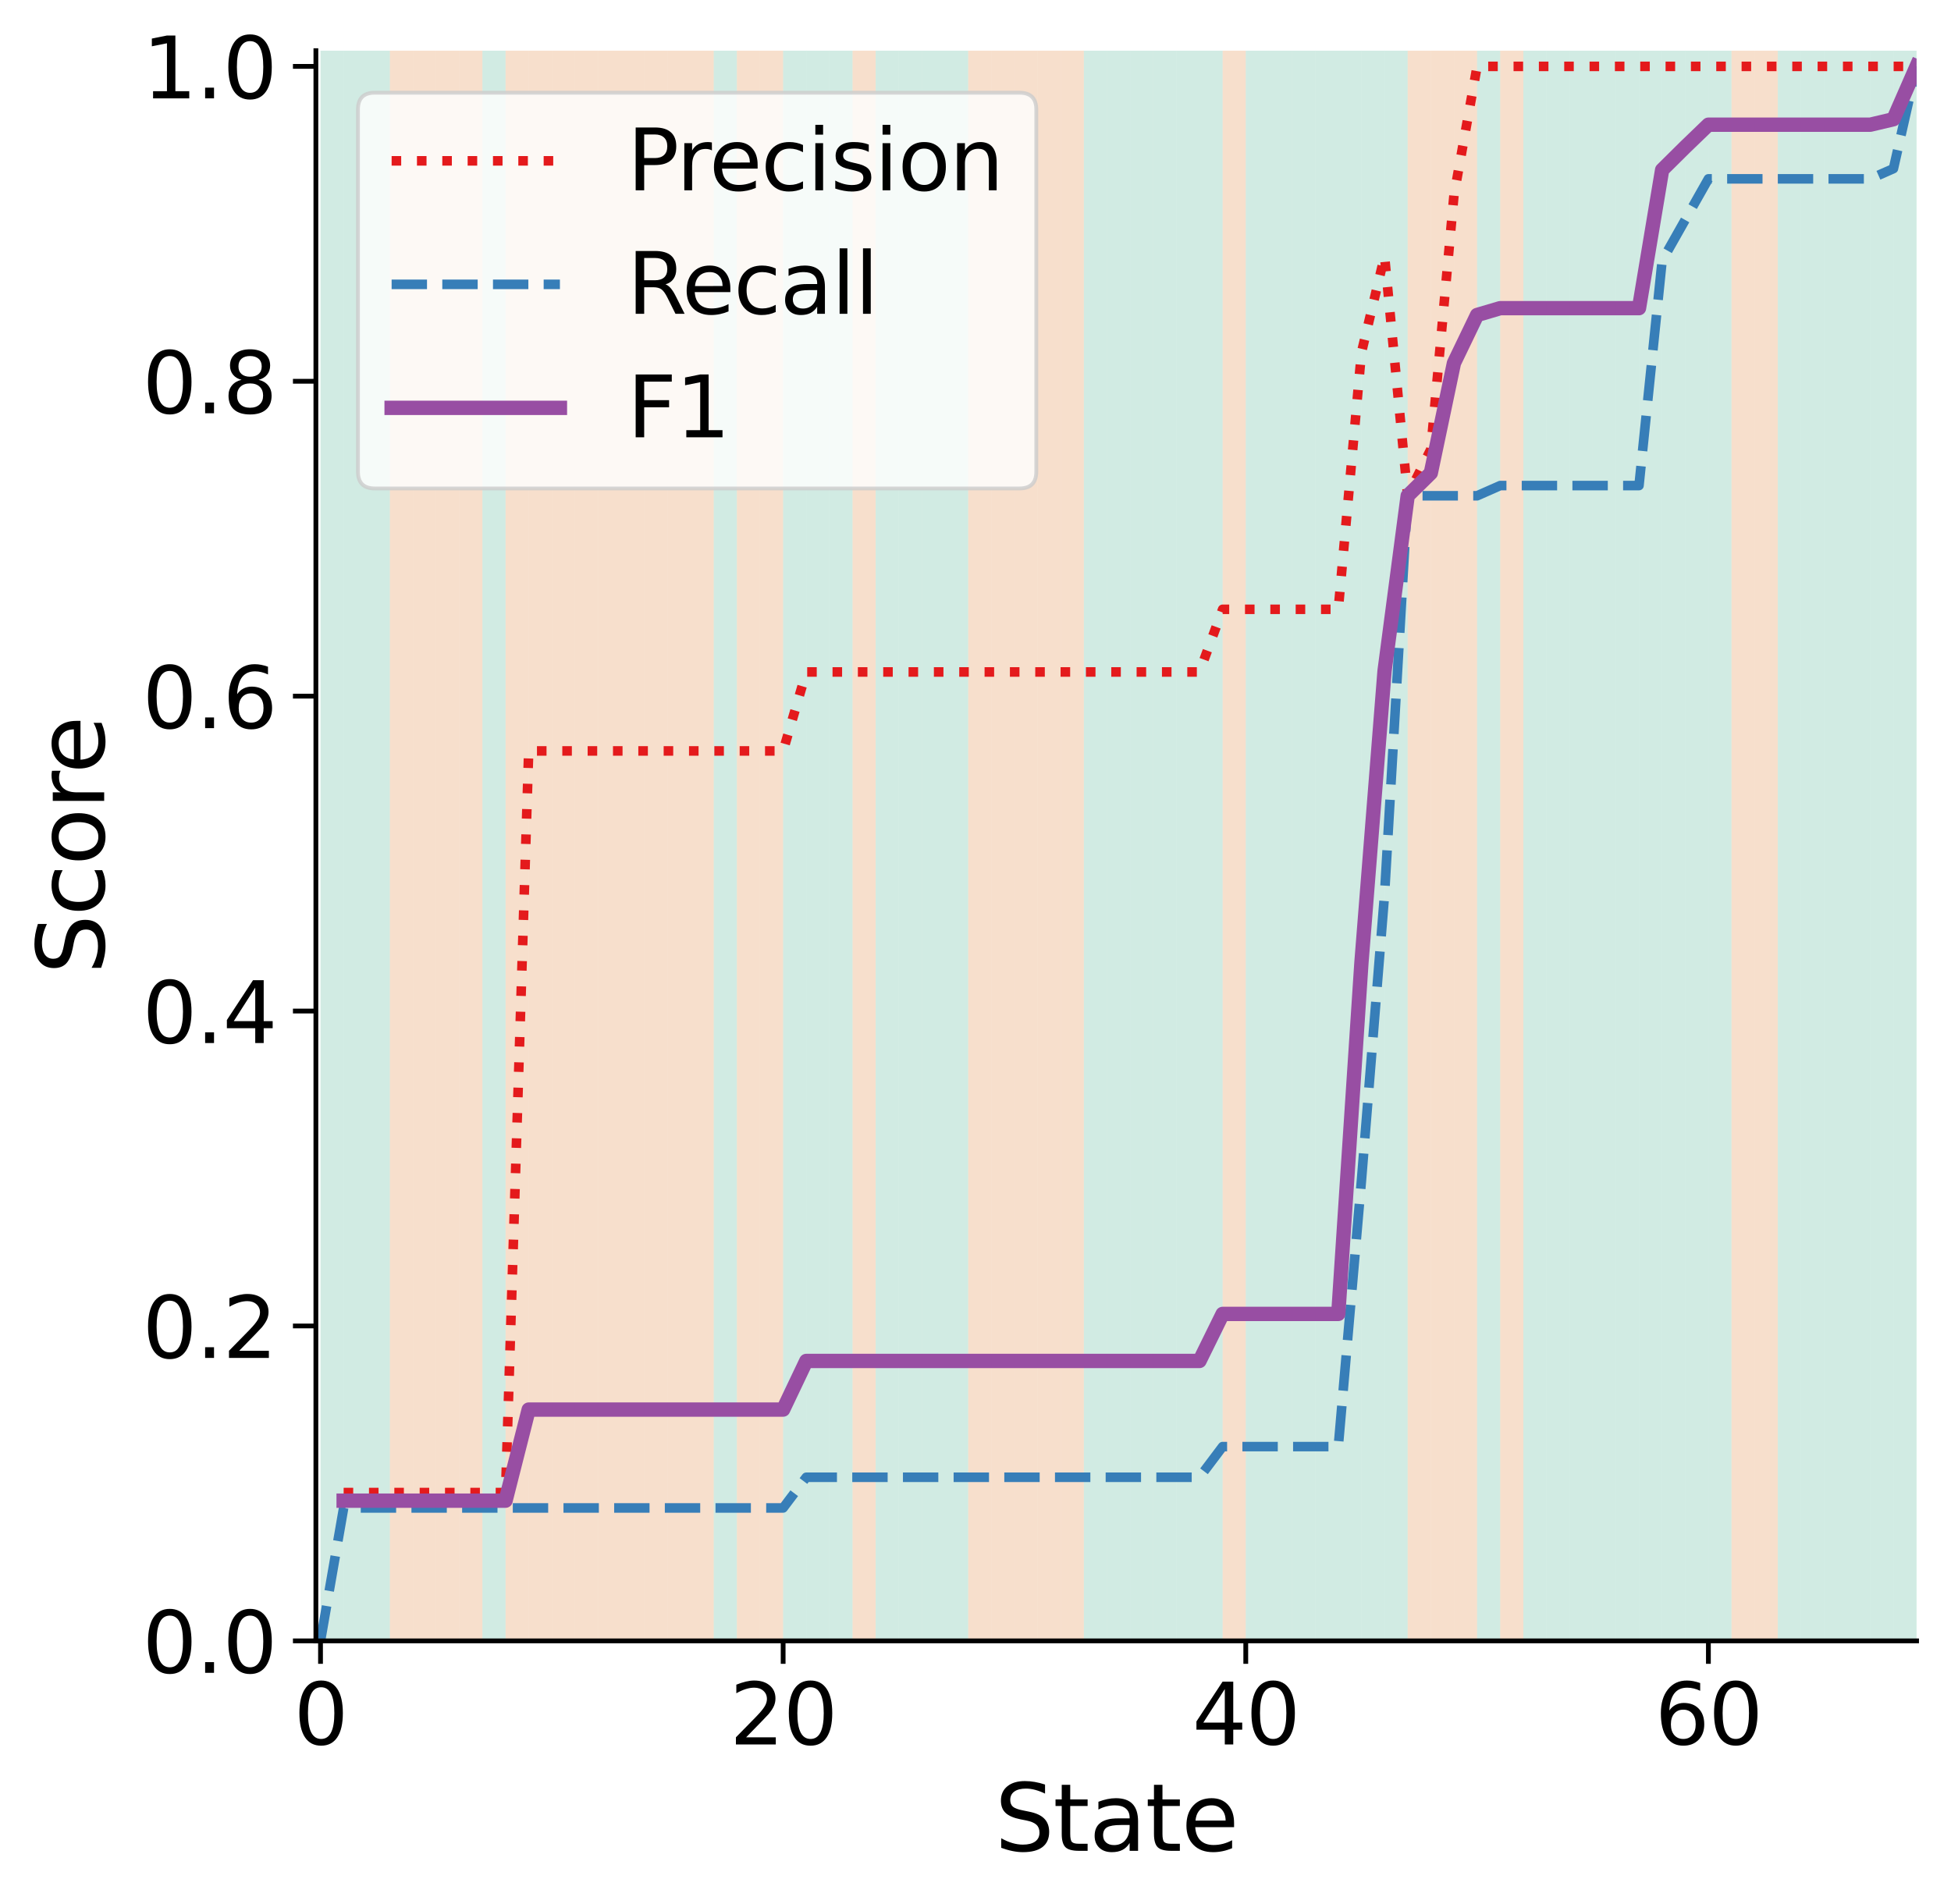 <?xml version="1.0" encoding="utf-8" standalone="no"?>
<!DOCTYPE svg PUBLIC "-//W3C//DTD SVG 1.1//EN"
  "http://www.w3.org/Graphics/SVG/1.1/DTD/svg11.dtd">
<svg xmlns:xlink="http://www.w3.org/1999/xlink" width="408.072pt" height="398.349pt" viewBox="0 0 408.072 398.349" xmlns="http://www.w3.org/2000/svg" version="1.1">
 <defs>
  <style type="text/css">*{stroke-linejoin: round; stroke-linecap: butt}</style>
 </defs>
 <g id="figure_1">
  <g id="patch_1">
   <path d="M 0 398.349 
L 408.072 398.349 
L 408.072 0 
L 0 0 
z
" style="fill: #ffffff"/>
  </g>
  <g id="axes_1">
   <g id="patch_2">
    <path d="M 66.072 343.233 
L 400.872 343.233 
L 400.872 10.593 
L 66.072 10.593 
z
" style="fill: #ffffff"/>
   </g>
   <g id="PolyCollection_1"/>
   <g id="PolyCollection_2"/>
   <g id="PolyCollection_3"/>
   <g id="PolyCollection_4">
    <defs>
     <path id="m078d942ad6" d="M 67.039 -387.755 
L 67.039 -55.115 
L 71.877 -55.115 
L 71.877 -387.755 
L 71.877 -387.755 
L 67.039 -387.755 
z
"/>
    </defs>
    <g clip-path="url(#p9d6f3199dd)">
     <use xlink:href="#m078d942ad6" x="0" y="398.349" style="fill: #1b9e77; fill-opacity: 0.2"/>
    </g>
   </g>
   <g id="PolyCollection_5">
    <defs>
     <path id="m9762f1f5cf" d="M 71.877 -387.755 
L 71.877 -55.115 
L 76.715 -55.115 
L 76.715 -387.755 
L 76.715 -387.755 
L 71.877 -387.755 
z
"/>
    </defs>
    <g clip-path="url(#p9d6f3199dd)">
     <use xlink:href="#m9762f1f5cf" x="0" y="398.349" style="fill: #1b9e77; fill-opacity: 0.2"/>
    </g>
   </g>
   <g id="PolyCollection_6">
    <defs>
     <path id="mcf94bb5a9a" d="M 76.715 -387.755 
L 76.715 -55.115 
L 81.554 -55.115 
L 81.554 -387.755 
L 81.554 -387.755 
L 76.715 -387.755 
z
"/>
    </defs>
    <g clip-path="url(#p9d6f3199dd)">
     <use xlink:href="#mcf94bb5a9a" x="0" y="398.349" style="fill: #1b9e77; fill-opacity: 0.2"/>
    </g>
   </g>
   <g id="PolyCollection_7">
    <defs>
     <path id="m1b3e327034" d="M 81.554 -387.755 
L 81.554 -55.115 
L 86.392 -55.115 
L 86.392 -387.755 
L 86.392 -387.755 
L 81.554 -387.755 
z
"/>
    </defs>
    <g clip-path="url(#p9d6f3199dd)">
     <use xlink:href="#m1b3e327034" x="0" y="398.349" style="fill: #d95f02; fill-opacity: 0.2"/>
    </g>
   </g>
   <g id="PolyCollection_8">
    <defs>
     <path id="md01c44abdc" d="M 86.392 -387.755 
L 86.392 -55.115 
L 91.23 -55.115 
L 91.23 -387.755 
L 91.23 -387.755 
L 86.392 -387.755 
z
"/>
    </defs>
    <g clip-path="url(#p9d6f3199dd)">
     <use xlink:href="#md01c44abdc" x="0" y="398.349" style="fill: #d95f02; fill-opacity: 0.2"/>
    </g>
   </g>
   <g id="PolyCollection_9">
    <defs>
     <path id="me196f9b290" d="M 91.23 -387.755 
L 91.23 -55.115 
L 96.068 -55.115 
L 96.068 -387.755 
L 96.068 -387.755 
L 91.23 -387.755 
z
"/>
    </defs>
    <g clip-path="url(#p9d6f3199dd)">
     <use xlink:href="#me196f9b290" x="0" y="398.349" style="fill: #d95f02; fill-opacity: 0.2"/>
    </g>
   </g>
   <g id="PolyCollection_10">
    <defs>
     <path id="m3c69a6a031" d="M 96.068 -387.755 
L 96.068 -55.115 
L 100.906 -55.115 
L 100.906 -387.755 
L 100.906 -387.755 
L 96.068 -387.755 
z
"/>
    </defs>
    <g clip-path="url(#p9d6f3199dd)">
     <use xlink:href="#m3c69a6a031" x="0" y="398.349" style="fill: #d95f02; fill-opacity: 0.2"/>
    </g>
   </g>
   <g id="PolyCollection_11">
    <defs>
     <path id="me11c91a8e6" d="M 100.906 -387.755 
L 100.906 -55.115 
L 105.744 -55.115 
L 105.744 -387.755 
L 105.744 -387.755 
L 100.906 -387.755 
z
"/>
    </defs>
    <g clip-path="url(#p9d6f3199dd)">
     <use xlink:href="#me11c91a8e6" x="0" y="398.349" style="fill: #1b9e77; fill-opacity: 0.2"/>
    </g>
   </g>
   <g id="PolyCollection_12">
    <defs>
     <path id="mda278dad6f" d="M 105.744 -387.755 
L 105.744 -55.115 
L 110.582 -55.115 
L 110.582 -387.755 
L 110.582 -387.755 
L 105.744 -387.755 
z
"/>
    </defs>
    <g clip-path="url(#p9d6f3199dd)">
     <use xlink:href="#mda278dad6f" x="0" y="398.349" style="fill: #d95f02; fill-opacity: 0.2"/>
    </g>
   </g>
   <g id="PolyCollection_13">
    <defs>
     <path id="m397bff75ba" d="M 110.582 -387.755 
L 110.582 -55.115 
L 115.421 -55.115 
L 115.421 -387.755 
L 115.421 -387.755 
L 110.582 -387.755 
z
"/>
    </defs>
    <g clip-path="url(#p9d6f3199dd)">
     <use xlink:href="#m397bff75ba" x="0" y="398.349" style="fill: #d95f02; fill-opacity: 0.2"/>
    </g>
   </g>
   <g id="PolyCollection_14">
    <defs>
     <path id="m76edf55542" d="M 115.421 -387.755 
L 115.421 -55.115 
L 120.259 -55.115 
L 120.259 -387.755 
L 120.259 -387.755 
L 115.421 -387.755 
z
"/>
    </defs>
    <g clip-path="url(#p9d6f3199dd)">
     <use xlink:href="#m76edf55542" x="0" y="398.349" style="fill: #d95f02; fill-opacity: 0.2"/>
    </g>
   </g>
   <g id="PolyCollection_15">
    <defs>
     <path id="m609da5d4fa" d="M 120.259 -387.755 
L 120.259 -55.115 
L 125.097 -55.115 
L 125.097 -387.755 
L 125.097 -387.755 
L 120.259 -387.755 
z
"/>
    </defs>
    <g clip-path="url(#p9d6f3199dd)">
     <use xlink:href="#m609da5d4fa" x="0" y="398.349" style="fill: #d95f02; fill-opacity: 0.2"/>
    </g>
   </g>
   <g id="PolyCollection_16">
    <defs>
     <path id="m15d3abb5ce" d="M 125.097 -387.755 
L 125.097 -55.115 
L 129.935 -55.115 
L 129.935 -387.755 
L 129.935 -387.755 
L 125.097 -387.755 
z
"/>
    </defs>
    <g clip-path="url(#p9d6f3199dd)">
     <use xlink:href="#m15d3abb5ce" x="0" y="398.349" style="fill: #d95f02; fill-opacity: 0.2"/>
    </g>
   </g>
   <g id="PolyCollection_17">
    <defs>
     <path id="m0ad1cf4919" d="M 129.935 -387.755 
L 129.935 -55.115 
L 134.773 -55.115 
L 134.773 -387.755 
L 134.773 -387.755 
L 129.935 -387.755 
z
"/>
    </defs>
    <g clip-path="url(#p9d6f3199dd)">
     <use xlink:href="#m0ad1cf4919" x="0" y="398.349" style="fill: #d95f02; fill-opacity: 0.2"/>
    </g>
   </g>
   <g id="PolyCollection_18">
    <defs>
     <path id="mdcceb13441" d="M 134.773 -387.755 
L 134.773 -55.115 
L 139.611 -55.115 
L 139.611 -387.755 
L 139.611 -387.755 
L 134.773 -387.755 
z
"/>
    </defs>
    <g clip-path="url(#p9d6f3199dd)">
     <use xlink:href="#mdcceb13441" x="0" y="398.349" style="fill: #d95f02; fill-opacity: 0.2"/>
    </g>
   </g>
   <g id="PolyCollection_19">
    <defs>
     <path id="mb2891fabf3" d="M 139.611 -387.755 
L 139.611 -55.115 
L 144.45 -55.115 
L 144.45 -387.755 
L 144.45 -387.755 
L 139.611 -387.755 
z
"/>
    </defs>
    <g clip-path="url(#p9d6f3199dd)">
     <use xlink:href="#mb2891fabf3" x="0" y="398.349" style="fill: #d95f02; fill-opacity: 0.2"/>
    </g>
   </g>
   <g id="PolyCollection_20">
    <defs>
     <path id="mf0ab96ea4c" d="M 144.45 -387.755 
L 144.45 -55.115 
L 149.288 -55.115 
L 149.288 -387.755 
L 149.288 -387.755 
L 144.45 -387.755 
z
"/>
    </defs>
    <g clip-path="url(#p9d6f3199dd)">
     <use xlink:href="#mf0ab96ea4c" x="0" y="398.349" style="fill: #d95f02; fill-opacity: 0.2"/>
    </g>
   </g>
   <g id="PolyCollection_21">
    <defs>
     <path id="ma2d74122b3" d="M 149.288 -387.755 
L 149.288 -55.115 
L 154.126 -55.115 
L 154.126 -387.755 
L 154.126 -387.755 
L 149.288 -387.755 
z
"/>
    </defs>
    <g clip-path="url(#p9d6f3199dd)">
     <use xlink:href="#ma2d74122b3" x="0" y="398.349" style="fill: #1b9e77; fill-opacity: 0.2"/>
    </g>
   </g>
   <g id="PolyCollection_22">
    <defs>
     <path id="m7911874295" d="M 154.126 -387.755 
L 154.126 -55.115 
L 158.964 -55.115 
L 158.964 -387.755 
L 158.964 -387.755 
L 154.126 -387.755 
z
"/>
    </defs>
    <g clip-path="url(#p9d6f3199dd)">
     <use xlink:href="#m7911874295" x="0" y="398.349" style="fill: #d95f02; fill-opacity: 0.2"/>
    </g>
   </g>
   <g id="PolyCollection_23">
    <defs>
     <path id="m1e33042857" d="M 158.964 -387.755 
L 158.964 -55.115 
L 163.802 -55.115 
L 163.802 -387.755 
L 163.802 -387.755 
L 158.964 -387.755 
z
"/>
    </defs>
    <g clip-path="url(#p9d6f3199dd)">
     <use xlink:href="#m1e33042857" x="0" y="398.349" style="fill: #d95f02; fill-opacity: 0.2"/>
    </g>
   </g>
   <g id="PolyCollection_24">
    <defs>
     <path id="m9041338b67" d="M 163.802 -387.755 
L 163.802 -55.115 
L 168.64 -55.115 
L 168.64 -387.755 
L 168.64 -387.755 
L 163.802 -387.755 
z
"/>
    </defs>
    <g clip-path="url(#p9d6f3199dd)">
     <use xlink:href="#m9041338b67" x="0" y="398.349" style="fill: #1b9e77; fill-opacity: 0.2"/>
    </g>
   </g>
   <g id="PolyCollection_25">
    <defs>
     <path id="m5baeb50d97" d="M 168.64 -387.755 
L 168.64 -55.115 
L 173.478 -55.115 
L 173.478 -387.755 
L 173.478 -387.755 
L 168.64 -387.755 
z
"/>
    </defs>
    <g clip-path="url(#p9d6f3199dd)">
     <use xlink:href="#m5baeb50d97" x="0" y="398.349" style="fill: #1b9e77; fill-opacity: 0.2"/>
    </g>
   </g>
   <g id="PolyCollection_26">
    <defs>
     <path id="m7909e6116d" d="M 173.478 -387.755 
L 173.478 -55.115 
L 178.317 -55.115 
L 178.317 -387.755 
L 178.317 -387.755 
L 173.478 -387.755 
z
"/>
    </defs>
    <g clip-path="url(#p9d6f3199dd)">
     <use xlink:href="#m7909e6116d" x="0" y="398.349" style="fill: #1b9e77; fill-opacity: 0.2"/>
    </g>
   </g>
   <g id="PolyCollection_27">
    <defs>
     <path id="m511fa7c7d7" d="M 178.317 -387.755 
L 178.317 -55.115 
L 183.155 -55.115 
L 183.155 -387.755 
L 183.155 -387.755 
L 178.317 -387.755 
z
"/>
    </defs>
    <g clip-path="url(#p9d6f3199dd)">
     <use xlink:href="#m511fa7c7d7" x="0" y="398.349" style="fill: #d95f02; fill-opacity: 0.2"/>
    </g>
   </g>
   <g id="PolyCollection_28">
    <defs>
     <path id="m24f5ff69e4" d="M 183.155 -387.755 
L 183.155 -55.115 
L 187.993 -55.115 
L 187.993 -387.755 
L 187.993 -387.755 
L 183.155 -387.755 
z
"/>
    </defs>
    <g clip-path="url(#p9d6f3199dd)">
     <use xlink:href="#m24f5ff69e4" x="0" y="398.349" style="fill: #1b9e77; fill-opacity: 0.2"/>
    </g>
   </g>
   <g id="PolyCollection_29">
    <defs>
     <path id="m90c2b47545" d="M 187.993 -387.755 
L 187.993 -55.115 
L 192.831 -55.115 
L 192.831 -387.755 
L 192.831 -387.755 
L 187.993 -387.755 
z
"/>
    </defs>
    <g clip-path="url(#p9d6f3199dd)">
     <use xlink:href="#m90c2b47545" x="0" y="398.349" style="fill: #1b9e77; fill-opacity: 0.2"/>
    </g>
   </g>
   <g id="PolyCollection_30">
    <defs>
     <path id="m0126851444" d="M 192.831 -387.755 
L 192.831 -55.115 
L 197.669 -55.115 
L 197.669 -387.755 
L 197.669 -387.755 
L 192.831 -387.755 
z
"/>
    </defs>
    <g clip-path="url(#p9d6f3199dd)">
     <use xlink:href="#m0126851444" x="0" y="398.349" style="fill: #1b9e77; fill-opacity: 0.2"/>
    </g>
   </g>
   <g id="PolyCollection_31">
    <defs>
     <path id="m82c934dc7c" d="M 197.669 -387.755 
L 197.669 -55.115 
L 202.507 -55.115 
L 202.507 -387.755 
L 202.507 -387.755 
L 197.669 -387.755 
z
"/>
    </defs>
    <g clip-path="url(#p9d6f3199dd)">
     <use xlink:href="#m82c934dc7c" x="0" y="398.349" style="fill: #1b9e77; fill-opacity: 0.2"/>
    </g>
   </g>
   <g id="PolyCollection_32">
    <defs>
     <path id="mc240a1aad3" d="M 202.507 -387.755 
L 202.507 -55.115 
L 207.345 -55.115 
L 207.345 -387.755 
L 207.345 -387.755 
L 202.507 -387.755 
z
"/>
    </defs>
    <g clip-path="url(#p9d6f3199dd)">
     <use xlink:href="#mc240a1aad3" x="0" y="398.349" style="fill: #d95f02; fill-opacity: 0.2"/>
    </g>
   </g>
   <g id="PolyCollection_33">
    <defs>
     <path id="m56cb230890" d="M 207.345 -387.755 
L 207.345 -55.115 
L 212.184 -55.115 
L 212.184 -387.755 
L 212.184 -387.755 
L 207.345 -387.755 
z
"/>
    </defs>
    <g clip-path="url(#p9d6f3199dd)">
     <use xlink:href="#m56cb230890" x="0" y="398.349" style="fill: #d95f02; fill-opacity: 0.2"/>
    </g>
   </g>
   <g id="PolyCollection_34">
    <defs>
     <path id="md09752dce4" d="M 212.184 -387.755 
L 212.184 -55.115 
L 217.022 -55.115 
L 217.022 -387.755 
L 217.022 -387.755 
L 212.184 -387.755 
z
"/>
    </defs>
    <g clip-path="url(#p9d6f3199dd)">
     <use xlink:href="#md09752dce4" x="0" y="398.349" style="fill: #d95f02; fill-opacity: 0.2"/>
    </g>
   </g>
   <g id="PolyCollection_35">
    <defs>
     <path id="me351f2ecb6" d="M 217.022 -387.755 
L 217.022 -55.115 
L 221.86 -55.115 
L 221.86 -387.755 
L 221.86 -387.755 
L 217.022 -387.755 
z
"/>
    </defs>
    <g clip-path="url(#p9d6f3199dd)">
     <use xlink:href="#me351f2ecb6" x="0" y="398.349" style="fill: #d95f02; fill-opacity: 0.2"/>
    </g>
   </g>
   <g id="PolyCollection_36">
    <defs>
     <path id="m9ee061d4d6" d="M 221.86 -387.755 
L 221.86 -55.115 
L 226.698 -55.115 
L 226.698 -387.755 
L 226.698 -387.755 
L 221.86 -387.755 
z
"/>
    </defs>
    <g clip-path="url(#p9d6f3199dd)">
     <use xlink:href="#m9ee061d4d6" x="0" y="398.349" style="fill: #d95f02; fill-opacity: 0.2"/>
    </g>
   </g>
   <g id="PolyCollection_37">
    <defs>
     <path id="m2b08faf194" d="M 226.698 -387.755 
L 226.698 -55.115 
L 231.536 -55.115 
L 231.536 -387.755 
L 231.536 -387.755 
L 226.698 -387.755 
z
"/>
    </defs>
    <g clip-path="url(#p9d6f3199dd)">
     <use xlink:href="#m2b08faf194" x="0" y="398.349" style="fill: #1b9e77; fill-opacity: 0.2"/>
    </g>
   </g>
   <g id="PolyCollection_38">
    <defs>
     <path id="m5d43e1103e" d="M 231.536 -387.755 
L 231.536 -55.115 
L 236.374 -55.115 
L 236.374 -387.755 
L 236.374 -387.755 
L 231.536 -387.755 
z
"/>
    </defs>
    <g clip-path="url(#p9d6f3199dd)">
     <use xlink:href="#m5d43e1103e" x="0" y="398.349" style="fill: #1b9e77; fill-opacity: 0.2"/>
    </g>
   </g>
   <g id="PolyCollection_39">
    <defs>
     <path id="mb664d0e35b" d="M 236.374 -387.755 
L 236.374 -55.115 
L 241.213 -55.115 
L 241.213 -387.755 
L 241.213 -387.755 
L 236.374 -387.755 
z
"/>
    </defs>
    <g clip-path="url(#p9d6f3199dd)">
     <use xlink:href="#mb664d0e35b" x="0" y="398.349" style="fill: #1b9e77; fill-opacity: 0.2"/>
    </g>
   </g>
   <g id="PolyCollection_40">
    <defs>
     <path id="m05a925e1e1" d="M 241.213 -387.755 
L 241.213 -55.115 
L 246.051 -55.115 
L 246.051 -387.755 
L 246.051 -387.755 
L 241.213 -387.755 
z
"/>
    </defs>
    <g clip-path="url(#p9d6f3199dd)">
     <use xlink:href="#m05a925e1e1" x="0" y="398.349" style="fill: #1b9e77; fill-opacity: 0.2"/>
    </g>
   </g>
   <g id="PolyCollection_41">
    <defs>
     <path id="m158a25d0d0" d="M 246.051 -387.755 
L 246.051 -55.115 
L 250.889 -55.115 
L 250.889 -387.755 
L 250.889 -387.755 
L 246.051 -387.755 
z
"/>
    </defs>
    <g clip-path="url(#p9d6f3199dd)">
     <use xlink:href="#m158a25d0d0" x="0" y="398.349" style="fill: #1b9e77; fill-opacity: 0.2"/>
    </g>
   </g>
   <g id="PolyCollection_42">
    <defs>
     <path id="m78d764f0c0" d="M 250.889 -387.755 
L 250.889 -55.115 
L 255.727 -55.115 
L 255.727 -387.755 
L 255.727 -387.755 
L 250.889 -387.755 
z
"/>
    </defs>
    <g clip-path="url(#p9d6f3199dd)">
     <use xlink:href="#m78d764f0c0" x="0" y="398.349" style="fill: #1b9e77; fill-opacity: 0.2"/>
    </g>
   </g>
   <g id="PolyCollection_43">
    <defs>
     <path id="m6f60048247" d="M 255.727 -387.755 
L 255.727 -55.115 
L 260.565 -55.115 
L 260.565 -387.755 
L 260.565 -387.755 
L 255.727 -387.755 
z
"/>
    </defs>
    <g clip-path="url(#p9d6f3199dd)">
     <use xlink:href="#m6f60048247" x="0" y="398.349" style="fill: #d95f02; fill-opacity: 0.2"/>
    </g>
   </g>
   <g id="PolyCollection_44">
    <defs>
     <path id="mc683eb109b" d="M 260.565 -387.755 
L 260.565 -55.115 
L 265.403 -55.115 
L 265.403 -387.755 
L 265.403 -387.755 
L 260.565 -387.755 
z
"/>
    </defs>
    <g clip-path="url(#p9d6f3199dd)">
     <use xlink:href="#mc683eb109b" x="0" y="398.349" style="fill: #1b9e77; fill-opacity: 0.2"/>
    </g>
   </g>
   <g id="PolyCollection_45">
    <defs>
     <path id="ma05711ee55" d="M 265.403 -387.755 
L 265.403 -55.115 
L 270.241 -55.115 
L 270.241 -387.755 
L 270.241 -387.755 
L 265.403 -387.755 
z
"/>
    </defs>
    <g clip-path="url(#p9d6f3199dd)">
     <use xlink:href="#ma05711ee55" x="0" y="398.349" style="fill: #1b9e77; fill-opacity: 0.2"/>
    </g>
   </g>
   <g id="PolyCollection_46">
    <defs>
     <path id="m155dedb550" d="M 270.241 -387.755 
L 270.241 -55.115 
L 275.08 -55.115 
L 275.08 -387.755 
L 275.08 -387.755 
L 270.241 -387.755 
z
"/>
    </defs>
    <g clip-path="url(#p9d6f3199dd)">
     <use xlink:href="#m155dedb550" x="0" y="398.349" style="fill: #1b9e77; fill-opacity: 0.2"/>
    </g>
   </g>
   <g id="PolyCollection_47">
    <defs>
     <path id="mcf54168ba7" d="M 275.08 -387.755 
L 275.08 -55.115 
L 279.918 -55.115 
L 279.918 -387.755 
L 279.918 -387.755 
L 275.08 -387.755 
z
"/>
    </defs>
    <g clip-path="url(#p9d6f3199dd)">
     <use xlink:href="#mcf54168ba7" x="0" y="398.349" style="fill: #1b9e77; fill-opacity: 0.2"/>
    </g>
   </g>
   <g id="PolyCollection_48">
    <defs>
     <path id="m2eddcad741" d="M 279.918 -387.755 
L 279.918 -55.115 
L 284.756 -55.115 
L 284.756 -387.755 
L 284.756 -387.755 
L 279.918 -387.755 
z
"/>
    </defs>
    <g clip-path="url(#p9d6f3199dd)">
     <use xlink:href="#m2eddcad741" x="0" y="398.349" style="fill: #1b9e77; fill-opacity: 0.2"/>
    </g>
   </g>
   <g id="PolyCollection_49">
    <defs>
     <path id="m39967731b1" d="M 284.756 -387.755 
L 284.756 -55.115 
L 289.594 -55.115 
L 289.594 -387.755 
L 289.594 -387.755 
L 284.756 -387.755 
z
"/>
    </defs>
    <g clip-path="url(#p9d6f3199dd)">
     <use xlink:href="#m39967731b1" x="0" y="398.349" style="fill: #1b9e77; fill-opacity: 0.2"/>
    </g>
   </g>
   <g id="PolyCollection_50">
    <defs>
     <path id="mb74e901ef6" d="M 289.594 -387.755 
L 289.594 -55.115 
L 294.432 -55.115 
L 294.432 -387.755 
L 294.432 -387.755 
L 289.594 -387.755 
z
"/>
    </defs>
    <g clip-path="url(#p9d6f3199dd)">
     <use xlink:href="#mb74e901ef6" x="0" y="398.349" style="fill: #1b9e77; fill-opacity: 0.2"/>
    </g>
   </g>
   <g id="PolyCollection_51">
    <defs>
     <path id="m93edbba412" d="M 294.432 -387.755 
L 294.432 -55.115 
L 299.27 -55.115 
L 299.27 -387.755 
L 299.27 -387.755 
L 294.432 -387.755 
z
"/>
    </defs>
    <g clip-path="url(#p9d6f3199dd)">
     <use xlink:href="#m93edbba412" x="0" y="398.349" style="fill: #d95f02; fill-opacity: 0.2"/>
    </g>
   </g>
   <g id="PolyCollection_52">
    <defs>
     <path id="m3d3020cd34" d="M 299.27 -387.755 
L 299.27 -55.115 
L 304.108 -55.115 
L 304.108 -387.755 
L 304.108 -387.755 
L 299.27 -387.755 
z
"/>
    </defs>
    <g clip-path="url(#p9d6f3199dd)">
     <use xlink:href="#m3d3020cd34" x="0" y="398.349" style="fill: #d95f02; fill-opacity: 0.2"/>
    </g>
   </g>
   <g id="PolyCollection_53">
    <defs>
     <path id="m17d8d4aa26" d="M 304.108 -387.755 
L 304.108 -55.115 
L 308.947 -55.115 
L 308.947 -387.755 
L 308.947 -387.755 
L 304.108 -387.755 
z
"/>
    </defs>
    <g clip-path="url(#p9d6f3199dd)">
     <use xlink:href="#m17d8d4aa26" x="0" y="398.349" style="fill: #d95f02; fill-opacity: 0.2"/>
    </g>
   </g>
   <g id="PolyCollection_54">
    <defs>
     <path id="m89960a9728" d="M 308.947 -387.755 
L 308.947 -55.115 
L 313.785 -55.115 
L 313.785 -387.755 
L 313.785 -387.755 
L 308.947 -387.755 
z
"/>
    </defs>
    <g clip-path="url(#p9d6f3199dd)">
     <use xlink:href="#m89960a9728" x="0" y="398.349" style="fill: #1b9e77; fill-opacity: 0.2"/>
    </g>
   </g>
   <g id="PolyCollection_55">
    <defs>
     <path id="ma5e9fa1a2f" d="M 313.785 -387.755 
L 313.785 -55.115 
L 318.623 -55.115 
L 318.623 -387.755 
L 318.623 -387.755 
L 313.785 -387.755 
z
"/>
    </defs>
    <g clip-path="url(#p9d6f3199dd)">
     <use xlink:href="#ma5e9fa1a2f" x="0" y="398.349" style="fill: #d95f02; fill-opacity: 0.2"/>
    </g>
   </g>
   <g id="PolyCollection_56">
    <defs>
     <path id="mb8ef710a21" d="M 318.623 -387.755 
L 318.623 -55.115 
L 323.461 -55.115 
L 323.461 -387.755 
L 323.461 -387.755 
L 318.623 -387.755 
z
"/>
    </defs>
    <g clip-path="url(#p9d6f3199dd)">
     <use xlink:href="#mb8ef710a21" x="0" y="398.349" style="fill: #1b9e77; fill-opacity: 0.2"/>
    </g>
   </g>
   <g id="PolyCollection_57">
    <defs>
     <path id="mdd63db73b6" d="M 323.461 -387.755 
L 323.461 -55.115 
L 328.299 -55.115 
L 328.299 -387.755 
L 328.299 -387.755 
L 323.461 -387.755 
z
"/>
    </defs>
    <g clip-path="url(#p9d6f3199dd)">
     <use xlink:href="#mdd63db73b6" x="0" y="398.349" style="fill: #1b9e77; fill-opacity: 0.2"/>
    </g>
   </g>
   <g id="PolyCollection_58">
    <defs>
     <path id="md19a3d0a44" d="M 328.299 -387.755 
L 328.299 -55.115 
L 333.137 -55.115 
L 333.137 -387.755 
L 333.137 -387.755 
L 328.299 -387.755 
z
"/>
    </defs>
    <g clip-path="url(#p9d6f3199dd)">
     <use xlink:href="#md19a3d0a44" x="0" y="398.349" style="fill: #1b9e77; fill-opacity: 0.2"/>
    </g>
   </g>
   <g id="PolyCollection_59">
    <defs>
     <path id="m2c68092534" d="M 333.137 -387.755 
L 333.137 -55.115 
L 337.976 -55.115 
L 337.976 -387.755 
L 337.976 -387.755 
L 333.137 -387.755 
z
"/>
    </defs>
    <g clip-path="url(#p9d6f3199dd)">
     <use xlink:href="#m2c68092534" x="0" y="398.349" style="fill: #1b9e77; fill-opacity: 0.2"/>
    </g>
   </g>
   <g id="PolyCollection_60">
    <defs>
     <path id="m7aaa27826b" d="M 337.976 -387.755 
L 337.976 -55.115 
L 342.814 -55.115 
L 342.814 -387.755 
L 342.814 -387.755 
L 337.976 -387.755 
z
"/>
    </defs>
    <g clip-path="url(#p9d6f3199dd)">
     <use xlink:href="#m7aaa27826b" x="0" y="398.349" style="fill: #1b9e77; fill-opacity: 0.2"/>
    </g>
   </g>
   <g id="PolyCollection_61">
    <defs>
     <path id="m918d728922" d="M 342.814 -387.755 
L 342.814 -55.115 
L 347.652 -55.115 
L 347.652 -387.755 
L 347.652 -387.755 
L 342.814 -387.755 
z
"/>
    </defs>
    <g clip-path="url(#p9d6f3199dd)">
     <use xlink:href="#m918d728922" x="0" y="398.349" style="fill: #1b9e77; fill-opacity: 0.2"/>
    </g>
   </g>
   <g id="PolyCollection_62">
    <defs>
     <path id="m1197382365" d="M 347.652 -387.755 
L 347.652 -55.115 
L 352.49 -55.115 
L 352.49 -387.755 
L 352.49 -387.755 
L 347.652 -387.755 
z
"/>
    </defs>
    <g clip-path="url(#p9d6f3199dd)">
     <use xlink:href="#m1197382365" x="0" y="398.349" style="fill: #1b9e77; fill-opacity: 0.2"/>
    </g>
   </g>
   <g id="PolyCollection_63">
    <defs>
     <path id="m0f92570971" d="M 352.49 -387.755 
L 352.49 -55.115 
L 357.328 -55.115 
L 357.328 -387.755 
L 357.328 -387.755 
L 352.49 -387.755 
z
"/>
    </defs>
    <g clip-path="url(#p9d6f3199dd)">
     <use xlink:href="#m0f92570971" x="0" y="398.349" style="fill: #1b9e77; fill-opacity: 0.2"/>
    </g>
   </g>
   <g id="PolyCollection_64">
    <defs>
     <path id="me393caad7c" d="M 357.328 -387.755 
L 357.328 -55.115 
L 362.166 -55.115 
L 362.166 -387.755 
L 362.166 -387.755 
L 357.328 -387.755 
z
"/>
    </defs>
    <g clip-path="url(#p9d6f3199dd)">
     <use xlink:href="#me393caad7c" x="0" y="398.349" style="fill: #1b9e77; fill-opacity: 0.2"/>
    </g>
   </g>
   <g id="PolyCollection_65">
    <defs>
     <path id="m602155848c" d="M 362.166 -387.755 
L 362.166 -55.115 
L 367.004 -55.115 
L 367.004 -387.755 
L 367.004 -387.755 
L 362.166 -387.755 
z
"/>
    </defs>
    <g clip-path="url(#p9d6f3199dd)">
     <use xlink:href="#m602155848c" x="0" y="398.349" style="fill: #d95f02; fill-opacity: 0.2"/>
    </g>
   </g>
   <g id="PolyCollection_66">
    <defs>
     <path id="mec2cb9845f" d="M 367.004 -387.755 
L 367.004 -55.115 
L 371.843 -55.115 
L 371.843 -387.755 
L 371.843 -387.755 
L 367.004 -387.755 
z
"/>
    </defs>
    <g clip-path="url(#p9d6f3199dd)">
     <use xlink:href="#mec2cb9845f" x="0" y="398.349" style="fill: #d95f02; fill-opacity: 0.2"/>
    </g>
   </g>
   <g id="PolyCollection_67">
    <defs>
     <path id="m554ce8eade" d="M 371.843 -387.755 
L 371.843 -55.115 
L 376.681 -55.115 
L 376.681 -387.755 
L 376.681 -387.755 
L 371.843 -387.755 
z
"/>
    </defs>
    <g clip-path="url(#p9d6f3199dd)">
     <use xlink:href="#m554ce8eade" x="0" y="398.349" style="fill: #1b9e77; fill-opacity: 0.2"/>
    </g>
   </g>
   <g id="PolyCollection_68">
    <defs>
     <path id="me944d50a0d" d="M 376.681 -387.755 
L 376.681 -55.115 
L 381.519 -55.115 
L 381.519 -387.755 
L 381.519 -387.755 
L 376.681 -387.755 
z
"/>
    </defs>
    <g clip-path="url(#p9d6f3199dd)">
     <use xlink:href="#me944d50a0d" x="0" y="398.349" style="fill: #1b9e77; fill-opacity: 0.2"/>
    </g>
   </g>
   <g id="PolyCollection_69">
    <defs>
     <path id="m8bb3bda338" d="M 381.519 -387.755 
L 381.519 -55.115 
L 386.357 -55.115 
L 386.357 -387.755 
L 386.357 -387.755 
L 381.519 -387.755 
z
"/>
    </defs>
    <g clip-path="url(#p9d6f3199dd)">
     <use xlink:href="#m8bb3bda338" x="0" y="398.349" style="fill: #1b9e77; fill-opacity: 0.2"/>
    </g>
   </g>
   <g id="PolyCollection_70">
    <defs>
     <path id="m841966c11c" d="M 386.357 -387.755 
L 386.357 -55.115 
L 391.195 -55.115 
L 391.195 -387.755 
L 391.195 -387.755 
L 386.357 -387.755 
z
"/>
    </defs>
    <g clip-path="url(#p9d6f3199dd)">
     <use xlink:href="#m841966c11c" x="0" y="398.349" style="fill: #1b9e77; fill-opacity: 0.2"/>
    </g>
   </g>
   <g id="PolyCollection_71">
    <defs>
     <path id="m607efe59f1" d="M 391.195 -387.755 
L 391.195 -55.115 
L 396.033 -55.115 
L 396.033 -387.755 
L 396.033 -387.755 
L 391.195 -387.755 
z
"/>
    </defs>
    <g clip-path="url(#p9d6f3199dd)">
     <use xlink:href="#m607efe59f1" x="0" y="398.349" style="fill: #1b9e77; fill-opacity: 0.2"/>
    </g>
   </g>
   <g id="PolyCollection_72">
    <defs>
     <path id="mb4c35adb4f" d="M 396.033 -387.755 
L 396.033 -55.115 
L 400.872 -55.115 
L 400.872 -387.755 
L 400.872 -387.755 
L 396.033 -387.755 
z
"/>
    </defs>
    <g clip-path="url(#p9d6f3199dd)">
     <use xlink:href="#mb4c35adb4f" x="0" y="398.349" style="fill: #1b9e77; fill-opacity: 0.2"/>
    </g>
   </g>
   <g id="matplotlib.axis_1">
    <g id="xtick_1">
     <g id="line2d_1">
      <defs>
       <path id="m18fd665bcd" d="M 0 0 
L 0 4.8 
" style="stroke: #000000"/>
      </defs>
      <g>
       <use xlink:href="#m18fd665bcd" x="67.039" y="343.233" style="stroke: #000000"/>
      </g>
     </g>
     <g id="text_1">
      <!-- 0 -->
      <g transform="translate(61.44 364.906) scale(0.176 -0.176)">
       <defs>
        <path id="DejaVuSans-30" d="M 2034 4250 
Q 1547 4250 1301 3770 
Q 1056 3291 1056 2328 
Q 1056 1369 1301 889 
Q 1547 409 2034 409 
Q 2525 409 2770 889 
Q 3016 1369 3016 2328 
Q 3016 3291 2770 3770 
Q 2525 4250 2034 4250 
z
M 2034 4750 
Q 2819 4750 3233 4129 
Q 3647 3509 3647 2328 
Q 3647 1150 3233 529 
Q 2819 -91 2034 -91 
Q 1250 -91 836 529 
Q 422 1150 422 2328 
Q 422 3509 836 4129 
Q 1250 4750 2034 4750 
z
" transform="scale(0.016)"/>
       </defs>
       <use xlink:href="#DejaVuSans-30"/>
      </g>
     </g>
    </g>
    <g id="xtick_2">
     <g id="line2d_2">
      <g>
       <use xlink:href="#m18fd665bcd" x="163.802" y="343.233" style="stroke: #000000"/>
      </g>
     </g>
     <g id="text_2">
      <!-- 20 -->
      <g transform="translate(152.604 364.906) scale(0.176 -0.176)">
       <defs>
        <path id="DejaVuSans-32" d="M 1228 531 
L 3431 531 
L 3431 0 
L 469 0 
L 469 531 
Q 828 903 1448 1529 
Q 2069 2156 2228 2338 
Q 2531 2678 2651 2914 
Q 2772 3150 2772 3378 
Q 2772 3750 2511 3984 
Q 2250 4219 1831 4219 
Q 1534 4219 1204 4116 
Q 875 4013 500 3803 
L 500 4441 
Q 881 4594 1212 4672 
Q 1544 4750 1819 4750 
Q 2544 4750 2975 4387 
Q 3406 4025 3406 3419 
Q 3406 3131 3298 2873 
Q 3191 2616 2906 2266 
Q 2828 2175 2409 1742 
Q 1991 1309 1228 531 
z
" transform="scale(0.016)"/>
       </defs>
       <use xlink:href="#DejaVuSans-32"/>
       <use xlink:href="#DejaVuSans-30" x="63.623"/>
      </g>
     </g>
    </g>
    <g id="xtick_3">
     <g id="line2d_3">
      <g>
       <use xlink:href="#m18fd665bcd" x="260.565" y="343.233" style="stroke: #000000"/>
      </g>
     </g>
     <g id="text_3">
      <!-- 40 -->
      <g transform="translate(249.367 364.906) scale(0.176 -0.176)">
       <defs>
        <path id="DejaVuSans-34" d="M 2419 4116 
L 825 1625 
L 2419 1625 
L 2419 4116 
z
M 2253 4666 
L 3047 4666 
L 3047 1625 
L 3713 1625 
L 3713 1100 
L 3047 1100 
L 3047 0 
L 2419 0 
L 2419 1100 
L 313 1100 
L 313 1709 
L 2253 4666 
z
" transform="scale(0.016)"/>
       </defs>
       <use xlink:href="#DejaVuSans-34"/>
       <use xlink:href="#DejaVuSans-30" x="63.623"/>
      </g>
     </g>
    </g>
    <g id="xtick_4">
     <g id="line2d_4">
      <g>
       <use xlink:href="#m18fd665bcd" x="357.328" y="343.233" style="stroke: #000000"/>
      </g>
     </g>
     <g id="text_4">
      <!-- 60 -->
      <g transform="translate(346.13 364.906) scale(0.176 -0.176)">
       <defs>
        <path id="DejaVuSans-36" d="M 2113 2584 
Q 1688 2584 1439 2293 
Q 1191 2003 1191 1497 
Q 1191 994 1439 701 
Q 1688 409 2113 409 
Q 2538 409 2786 701 
Q 3034 994 3034 1497 
Q 3034 2003 2786 2293 
Q 2538 2584 2113 2584 
z
M 3366 4563 
L 3366 3988 
Q 3128 4100 2886 4159 
Q 2644 4219 2406 4219 
Q 1781 4219 1451 3797 
Q 1122 3375 1075 2522 
Q 1259 2794 1537 2939 
Q 1816 3084 2150 3084 
Q 2853 3084 3261 2657 
Q 3669 2231 3669 1497 
Q 3669 778 3244 343 
Q 2819 -91 2113 -91 
Q 1303 -91 875 529 
Q 447 1150 447 2328 
Q 447 3434 972 4092 
Q 1497 4750 2381 4750 
Q 2619 4750 2861 4703 
Q 3103 4656 3366 4563 
z
" transform="scale(0.016)"/>
       </defs>
       <use xlink:href="#DejaVuSans-36"/>
       <use xlink:href="#DejaVuSans-30" x="63.623"/>
      </g>
     </g>
    </g>
    <g id="text_5">
     <!-- State -->
     <g transform="translate(208.06 387.156) scale(0.192 -0.192)">
      <defs>
       <path id="DejaVuSans-53" d="M 3425 4513 
L 3425 3897 
Q 3066 4069 2747 4153 
Q 2428 4238 2131 4238 
Q 1616 4238 1336 4038 
Q 1056 3838 1056 3469 
Q 1056 3159 1242 3001 
Q 1428 2844 1947 2747 
L 2328 2669 
Q 3034 2534 3370 2195 
Q 3706 1856 3706 1288 
Q 3706 609 3251 259 
Q 2797 -91 1919 -91 
Q 1588 -91 1214 -16 
Q 841 59 441 206 
L 441 856 
Q 825 641 1194 531 
Q 1563 422 1919 422 
Q 2459 422 2753 634 
Q 3047 847 3047 1241 
Q 3047 1584 2836 1778 
Q 2625 1972 2144 2069 
L 1759 2144 
Q 1053 2284 737 2584 
Q 422 2884 422 3419 
Q 422 4038 858 4394 
Q 1294 4750 2059 4750 
Q 2388 4750 2728 4690 
Q 3069 4631 3425 4513 
z
" transform="scale(0.016)"/>
       <path id="DejaVuSans-74" d="M 1172 4494 
L 1172 3500 
L 2356 3500 
L 2356 3053 
L 1172 3053 
L 1172 1153 
Q 1172 725 1289 603 
Q 1406 481 1766 481 
L 2356 481 
L 2356 0 
L 1766 0 
Q 1100 0 847 248 
Q 594 497 594 1153 
L 594 3053 
L 172 3053 
L 172 3500 
L 594 3500 
L 594 4494 
L 1172 4494 
z
" transform="scale(0.016)"/>
       <path id="DejaVuSans-61" d="M 2194 1759 
Q 1497 1759 1228 1600 
Q 959 1441 959 1056 
Q 959 750 1161 570 
Q 1363 391 1709 391 
Q 2188 391 2477 730 
Q 2766 1069 2766 1631 
L 2766 1759 
L 2194 1759 
z
M 3341 1997 
L 3341 0 
L 2766 0 
L 2766 531 
Q 2569 213 2275 61 
Q 1981 -91 1556 -91 
Q 1019 -91 701 211 
Q 384 513 384 1019 
Q 384 1609 779 1909 
Q 1175 2209 1959 2209 
L 2766 2209 
L 2766 2266 
Q 2766 2663 2505 2880 
Q 2244 3097 1772 3097 
Q 1472 3097 1187 3025 
Q 903 2953 641 2809 
L 641 3341 
Q 956 3463 1253 3523 
Q 1550 3584 1831 3584 
Q 2591 3584 2966 3190 
Q 3341 2797 3341 1997 
z
" transform="scale(0.016)"/>
       <path id="DejaVuSans-65" d="M 3597 1894 
L 3597 1613 
L 953 1613 
Q 991 1019 1311 708 
Q 1631 397 2203 397 
Q 2534 397 2845 478 
Q 3156 559 3463 722 
L 3463 178 
Q 3153 47 2828 -22 
Q 2503 -91 2169 -91 
Q 1331 -91 842 396 
Q 353 884 353 1716 
Q 353 2575 817 3079 
Q 1281 3584 2069 3584 
Q 2775 3584 3186 3129 
Q 3597 2675 3597 1894 
z
M 3022 2063 
Q 3016 2534 2758 2815 
Q 2500 3097 2075 3097 
Q 1594 3097 1305 2825 
Q 1016 2553 972 2059 
L 3022 2063 
z
" transform="scale(0.016)"/>
      </defs>
      <use xlink:href="#DejaVuSans-53"/>
      <use xlink:href="#DejaVuSans-74" x="63.477"/>
      <use xlink:href="#DejaVuSans-61" x="102.686"/>
      <use xlink:href="#DejaVuSans-74" x="163.965"/>
      <use xlink:href="#DejaVuSans-65" x="203.174"/>
     </g>
    </g>
   </g>
   <g id="matplotlib.axis_2">
    <g id="ytick_1">
     <g id="line2d_5">
      <defs>
       <path id="meebddbd3b1" d="M 0 0 
L -4.8 0 
" style="stroke: #000000"/>
      </defs>
      <g>
       <use xlink:href="#meebddbd3b1" x="66.072" y="343.233" style="stroke: #000000"/>
      </g>
     </g>
     <g id="text_6">
      <!-- 0.0 -->
      <g transform="translate(29.782 349.92) scale(0.176 -0.176)">
       <defs>
        <path id="DejaVuSans-2e" d="M 684 794 
L 1344 794 
L 1344 0 
L 684 0 
L 684 794 
z
" transform="scale(0.016)"/>
       </defs>
       <use xlink:href="#DejaVuSans-30"/>
       <use xlink:href="#DejaVuSans-2e" x="63.623"/>
       <use xlink:href="#DejaVuSans-30" x="95.41"/>
      </g>
     </g>
    </g>
    <g id="ytick_2">
     <g id="line2d_6">
      <g>
       <use xlink:href="#meebddbd3b1" x="66.072" y="277.364" style="stroke: #000000"/>
      </g>
     </g>
     <g id="text_7">
      <!-- 0.2 -->
      <g transform="translate(29.782 284.05) scale(0.176 -0.176)">
       <use xlink:href="#DejaVuSans-30"/>
       <use xlink:href="#DejaVuSans-2e" x="63.623"/>
       <use xlink:href="#DejaVuSans-32" x="95.41"/>
      </g>
     </g>
    </g>
    <g id="ytick_3">
     <g id="line2d_7">
      <g>
       <use xlink:href="#meebddbd3b1" x="66.072" y="211.495" style="stroke: #000000"/>
      </g>
     </g>
     <g id="text_8">
      <!-- 0.4 -->
      <g transform="translate(29.782 218.181) scale(0.176 -0.176)">
       <use xlink:href="#DejaVuSans-30"/>
       <use xlink:href="#DejaVuSans-2e" x="63.623"/>
       <use xlink:href="#DejaVuSans-34" x="95.41"/>
      </g>
     </g>
    </g>
    <g id="ytick_4">
     <g id="line2d_8">
      <g>
       <use xlink:href="#meebddbd3b1" x="66.072" y="145.625" style="stroke: #000000"/>
      </g>
     </g>
     <g id="text_9">
      <!-- 0.6 -->
      <g transform="translate(29.782 152.312) scale(0.176 -0.176)">
       <use xlink:href="#DejaVuSans-30"/>
       <use xlink:href="#DejaVuSans-2e" x="63.623"/>
       <use xlink:href="#DejaVuSans-36" x="95.41"/>
      </g>
     </g>
    </g>
    <g id="ytick_5">
     <g id="line2d_9">
      <g>
       <use xlink:href="#meebddbd3b1" x="66.072" y="79.756" style="stroke: #000000"/>
      </g>
     </g>
     <g id="text_10">
      <!-- 0.8 -->
      <g transform="translate(29.782 86.443) scale(0.176 -0.176)">
       <defs>
        <path id="DejaVuSans-38" d="M 2034 2216 
Q 1584 2216 1326 1975 
Q 1069 1734 1069 1313 
Q 1069 891 1326 650 
Q 1584 409 2034 409 
Q 2484 409 2743 651 
Q 3003 894 3003 1313 
Q 3003 1734 2745 1975 
Q 2488 2216 2034 2216 
z
M 1403 2484 
Q 997 2584 770 2862 
Q 544 3141 544 3541 
Q 544 4100 942 4425 
Q 1341 4750 2034 4750 
Q 2731 4750 3128 4425 
Q 3525 4100 3525 3541 
Q 3525 3141 3298 2862 
Q 3072 2584 2669 2484 
Q 3125 2378 3379 2068 
Q 3634 1759 3634 1313 
Q 3634 634 3220 271 
Q 2806 -91 2034 -91 
Q 1263 -91 848 271 
Q 434 634 434 1313 
Q 434 1759 690 2068 
Q 947 2378 1403 2484 
z
M 1172 3481 
Q 1172 3119 1398 2916 
Q 1625 2713 2034 2713 
Q 2441 2713 2670 2916 
Q 2900 3119 2900 3481 
Q 2900 3844 2670 4047 
Q 2441 4250 2034 4250 
Q 1625 4250 1398 4047 
Q 1172 3844 1172 3481 
z
" transform="scale(0.016)"/>
       </defs>
       <use xlink:href="#DejaVuSans-30"/>
       <use xlink:href="#DejaVuSans-2e" x="63.623"/>
       <use xlink:href="#DejaVuSans-38" x="95.41"/>
      </g>
     </g>
    </g>
    <g id="ytick_6">
     <g id="line2d_10">
      <g>
       <use xlink:href="#meebddbd3b1" x="66.072" y="13.887" style="stroke: #000000"/>
      </g>
     </g>
     <g id="text_11">
      <!-- 1.0 -->
      <g transform="translate(29.782 20.573) scale(0.176 -0.176)">
       <defs>
        <path id="DejaVuSans-31" d="M 794 531 
L 1825 531 
L 1825 4091 
L 703 3866 
L 703 4441 
L 1819 4666 
L 2450 4666 
L 2450 531 
L 3481 531 
L 3481 0 
L 794 0 
L 794 531 
z
" transform="scale(0.016)"/>
       </defs>
       <use xlink:href="#DejaVuSans-31"/>
       <use xlink:href="#DejaVuSans-2e" x="63.623"/>
       <use xlink:href="#DejaVuSans-30" x="95.41"/>
      </g>
     </g>
    </g>
    <g id="text_12">
     <!-- Score -->
     <g transform="translate(21.789 203.798) rotate(-90) scale(0.192 -0.192)">
      <defs>
       <path id="DejaVuSans-63" d="M 3122 3366 
L 3122 2828 
Q 2878 2963 2633 3030 
Q 2388 3097 2138 3097 
Q 1578 3097 1268 2742 
Q 959 2388 959 1747 
Q 959 1106 1268 751 
Q 1578 397 2138 397 
Q 2388 397 2633 464 
Q 2878 531 3122 666 
L 3122 134 
Q 2881 22 2623 -34 
Q 2366 -91 2075 -91 
Q 1284 -91 818 406 
Q 353 903 353 1747 
Q 353 2603 823 3093 
Q 1294 3584 2113 3584 
Q 2378 3584 2631 3529 
Q 2884 3475 3122 3366 
z
" transform="scale(0.016)"/>
       <path id="DejaVuSans-6f" d="M 1959 3097 
Q 1497 3097 1228 2736 
Q 959 2375 959 1747 
Q 959 1119 1226 758 
Q 1494 397 1959 397 
Q 2419 397 2687 759 
Q 2956 1122 2956 1747 
Q 2956 2369 2687 2733 
Q 2419 3097 1959 3097 
z
M 1959 3584 
Q 2709 3584 3137 3096 
Q 3566 2609 3566 1747 
Q 3566 888 3137 398 
Q 2709 -91 1959 -91 
Q 1206 -91 779 398 
Q 353 888 353 1747 
Q 353 2609 779 3096 
Q 1206 3584 1959 3584 
z
" transform="scale(0.016)"/>
       <path id="DejaVuSans-72" d="M 2631 2963 
Q 2534 3019 2420 3045 
Q 2306 3072 2169 3072 
Q 1681 3072 1420 2755 
Q 1159 2438 1159 1844 
L 1159 0 
L 581 0 
L 581 3500 
L 1159 3500 
L 1159 2956 
Q 1341 3275 1631 3429 
Q 1922 3584 2338 3584 
Q 2397 3584 2469 3576 
Q 2541 3569 2628 3553 
L 2631 2963 
z
" transform="scale(0.016)"/>
      </defs>
      <use xlink:href="#DejaVuSans-53"/>
      <use xlink:href="#DejaVuSans-63" x="63.477"/>
      <use xlink:href="#DejaVuSans-6f" x="118.457"/>
      <use xlink:href="#DejaVuSans-72" x="179.639"/>
      <use xlink:href="#DejaVuSans-65" x="218.502"/>
     </g>
    </g>
   </g>
   <g id="line2d_11">
    <path d="M 71.877 312.208 
L 76.715 312.208 
L 81.554 312.208 
L 86.392 312.208 
L 91.23 312.208 
L 96.068 312.208 
L 100.906 312.208 
L 105.744 312.208 
L 110.582 157.081 
L 115.421 157.081 
L 120.259 157.081 
L 125.097 157.081 
L 129.935 157.081 
L 134.773 157.081 
L 139.611 157.081 
L 144.45 157.081 
L 149.288 157.081 
L 154.126 157.081 
L 158.964 157.081 
L 163.802 157.081 
L 168.64 140.558 
L 173.478 140.558 
L 178.317 140.558 
L 183.155 140.558 
L 187.993 140.558 
L 192.831 140.558 
L 197.669 140.558 
L 202.507 140.558 
L 207.345 140.558 
L 212.184 140.558 
L 217.022 140.558 
L 221.86 140.558 
L 226.698 140.558 
L 231.536 140.558 
L 236.374 140.558 
L 241.213 140.558 
L 246.051 140.558 
L 250.889 140.558 
L 255.727 127.454 
L 260.565 127.454 
L 265.403 127.454 
L 270.241 127.454 
L 275.08 127.454 
L 279.918 127.454 
L 284.756 73.768 
L 289.594 53.567 
L 294.432 103.708 
L 299.27 93.998 
L 304.108 40.882 
L 308.947 13.887 
L 313.785 13.887 
L 318.623 13.887 
L 323.461 13.887 
L 328.299 13.887 
L 333.137 13.887 
L 337.976 13.887 
L 342.814 13.887 
L 347.652 13.887 
L 352.49 13.887 
L 357.328 13.887 
L 362.166 13.887 
L 367.004 13.887 
L 371.843 13.887 
L 376.681 13.887 
L 381.519 13.887 
L 386.357 13.887 
L 391.195 13.887 
L 396.033 13.887 
L 400.872 13.887 
" clip-path="url(#p9d6f3199dd)" style="fill: none; stroke-dasharray: 2,3.3; stroke-dashoffset: 0; stroke: #e41a1c; stroke-width: 2"/>
   </g>
   <g id="line2d_12">
    <path d="M 67.039 343.233 
L 71.877 315.431 
L 76.715 315.431 
L 81.554 315.431 
L 86.392 315.431 
L 91.23 315.431 
L 96.068 315.431 
L 100.906 315.431 
L 105.744 315.431 
L 110.582 315.431 
L 115.421 315.431 
L 120.259 315.431 
L 125.097 315.431 
L 129.935 315.431 
L 134.773 315.431 
L 139.611 315.431 
L 144.45 315.431 
L 149.288 315.431 
L 154.126 315.431 
L 158.964 315.431 
L 163.802 315.431 
L 168.64 309.015 
L 173.478 309.015 
L 178.317 309.015 
L 183.155 309.015 
L 187.993 309.015 
L 192.831 309.015 
L 197.669 309.015 
L 202.507 309.015 
L 207.345 309.015 
L 212.184 309.015 
L 217.022 309.015 
L 221.86 309.015 
L 226.698 309.015 
L 231.536 309.015 
L 236.374 309.015 
L 241.213 309.015 
L 246.051 309.015 
L 250.889 309.015 
L 255.727 302.599 
L 260.565 302.599 
L 265.403 302.599 
L 270.241 302.599 
L 275.08 302.599 
L 279.918 302.599 
L 284.756 246.996 
L 289.594 187.114 
L 294.432 103.708 
L 299.27 103.708 
L 304.108 103.708 
L 308.947 103.708 
L 313.785 101.57 
L 318.623 101.57 
L 323.461 101.57 
L 328.299 101.57 
L 333.137 101.57 
L 337.976 101.57 
L 342.814 101.57 
L 347.652 54.52 
L 352.49 45.966 
L 357.328 37.411 
L 362.166 37.411 
L 367.004 37.411 
L 371.843 37.411 
L 376.681 37.411 
L 381.519 37.411 
L 386.357 37.411 
L 391.195 37.411 
L 396.033 35.273 
L 400.872 13.887 
" clip-path="url(#p9d6f3199dd)" style="fill: none; stroke-dasharray: 7.4,3.2; stroke-dashoffset: 0; stroke: #377eb8; stroke-width: 2"/>
   </g>
   <g id="line2d_13">
    <path d="M 71.877 313.908 
L 76.715 313.908 
L 81.554 313.908 
L 86.392 313.908 
L 91.23 313.908 
L 96.068 313.908 
L 100.906 313.908 
L 105.744 313.908 
L 110.582 294.855 
L 115.421 294.855 
L 120.259 294.855 
L 125.097 294.855 
L 129.935 294.855 
L 134.773 294.855 
L 139.611 294.855 
L 144.45 294.855 
L 149.288 294.855 
L 154.126 294.855 
L 158.964 294.855 
L 163.802 294.855 
L 168.64 284.683 
L 173.478 284.683 
L 178.317 284.683 
L 183.155 284.683 
L 187.993 284.683 
L 192.831 284.683 
L 197.669 284.683 
L 202.507 284.683 
L 207.345 284.683 
L 212.184 284.683 
L 217.022 284.683 
L 221.86 284.683 
L 226.698 284.683 
L 231.536 284.683 
L 236.374 284.683 
L 241.213 284.683 
L 246.051 284.683 
L 250.889 284.683 
L 255.727 274.844 
L 260.565 274.844 
L 265.403 274.844 
L 270.241 274.844 
L 275.08 274.844 
L 279.918 274.844 
L 284.756 201.409 
L 289.594 140.345 
L 294.432 103.708 
L 299.27 98.95 
L 304.108 75.937 
L 308.947 65.889 
L 313.785 64.46 
L 318.623 64.46 
L 323.461 64.46 
L 328.299 64.46 
L 333.137 64.46 
L 337.976 64.46 
L 342.814 64.46 
L 347.652 35.539 
L 352.49 30.747 
L 357.328 26.085 
L 362.166 26.085 
L 367.004 26.085 
L 371.843 26.085 
L 376.681 26.085 
L 381.519 26.085 
L 386.357 26.085 
L 391.195 26.085 
L 396.033 24.939 
L 400.872 13.887 
" clip-path="url(#p9d6f3199dd)" style="fill: none; stroke: #984ea3; stroke-width: 3; stroke-linecap: square"/>
   </g>
   <g id="patch_3">
    <path d="M 66.072 343.233 
L 66.072 10.593 
" style="fill: none; stroke: #000000; stroke-linejoin: miter; stroke-linecap: square"/>
   </g>
   <g id="patch_4">
    <path d="M 66.072 343.233 
L 400.872 343.233 
" style="fill: none; stroke: #000000; stroke-linejoin: miter; stroke-linecap: square"/>
   </g>
   <g id="legend_1">
    <g id="patch_5">
     <path d="M 78.391 102.174 
L 213.232 102.174 
Q 216.752 102.174 216.752 98.654 
L 216.752 22.913 
Q 216.752 19.393 213.232 19.393 
L 78.391 19.393 
Q 74.871 19.393 74.871 22.913 
L 74.871 98.654 
Q 74.871 102.174 78.391 102.174 
z
" style="fill: #ffffff; opacity: 0.8; stroke: #cccccc; stroke-width: 0.8; stroke-linejoin: miter"/>
    </g>
    <g id="line2d_14">
     <path d="M 81.912 33.646 
L 99.511 33.646 
L 117.112 33.646 
" style="fill: none; stroke-dasharray: 2,3.3; stroke-dashoffset: 0; stroke: #e41a1c; stroke-width: 2"/>
    </g>
    <g id="text_13">
     <!-- Precision -->
     <g transform="translate(131.191 39.806) scale(0.176 -0.176)">
      <defs>
       <path id="DejaVuSans-50" d="M 1259 4147 
L 1259 2394 
L 2053 2394 
Q 2494 2394 2734 2622 
Q 2975 2850 2975 3272 
Q 2975 3691 2734 3919 
Q 2494 4147 2053 4147 
L 1259 4147 
z
M 628 4666 
L 2053 4666 
Q 2838 4666 3239 4311 
Q 3641 3956 3641 3272 
Q 3641 2581 3239 2228 
Q 2838 1875 2053 1875 
L 1259 1875 
L 1259 0 
L 628 0 
L 628 4666 
z
" transform="scale(0.016)"/>
       <path id="DejaVuSans-69" d="M 603 3500 
L 1178 3500 
L 1178 0 
L 603 0 
L 603 3500 
z
M 603 4863 
L 1178 4863 
L 1178 4134 
L 603 4134 
L 603 4863 
z
" transform="scale(0.016)"/>
       <path id="DejaVuSans-73" d="M 2834 3397 
L 2834 2853 
Q 2591 2978 2328 3040 
Q 2066 3103 1784 3103 
Q 1356 3103 1142 2972 
Q 928 2841 928 2578 
Q 928 2378 1081 2264 
Q 1234 2150 1697 2047 
L 1894 2003 
Q 2506 1872 2764 1633 
Q 3022 1394 3022 966 
Q 3022 478 2636 193 
Q 2250 -91 1575 -91 
Q 1294 -91 989 -36 
Q 684 19 347 128 
L 347 722 
Q 666 556 975 473 
Q 1284 391 1588 391 
Q 1994 391 2212 530 
Q 2431 669 2431 922 
Q 2431 1156 2273 1281 
Q 2116 1406 1581 1522 
L 1381 1569 
Q 847 1681 609 1914 
Q 372 2147 372 2553 
Q 372 3047 722 3315 
Q 1072 3584 1716 3584 
Q 2034 3584 2315 3537 
Q 2597 3491 2834 3397 
z
" transform="scale(0.016)"/>
       <path id="DejaVuSans-6e" d="M 3513 2113 
L 3513 0 
L 2938 0 
L 2938 2094 
Q 2938 2591 2744 2837 
Q 2550 3084 2163 3084 
Q 1697 3084 1428 2787 
Q 1159 2491 1159 1978 
L 1159 0 
L 581 0 
L 581 3500 
L 1159 3500 
L 1159 2956 
Q 1366 3272 1645 3428 
Q 1925 3584 2291 3584 
Q 2894 3584 3203 3211 
Q 3513 2838 3513 2113 
z
" transform="scale(0.016)"/>
      </defs>
      <use xlink:href="#DejaVuSans-50"/>
      <use xlink:href="#DejaVuSans-72" x="58.553"/>
      <use xlink:href="#DejaVuSans-65" x="97.416"/>
      <use xlink:href="#DejaVuSans-63" x="158.939"/>
      <use xlink:href="#DejaVuSans-69" x="213.92"/>
      <use xlink:href="#DejaVuSans-73" x="241.703"/>
      <use xlink:href="#DejaVuSans-69" x="293.803"/>
      <use xlink:href="#DejaVuSans-6f" x="321.586"/>
      <use xlink:href="#DejaVuSans-6e" x="382.768"/>
     </g>
    </g>
    <g id="line2d_15">
     <path d="M 81.912 59.48 
L 99.511 59.48 
L 117.112 59.48 
" style="fill: none; stroke-dasharray: 7.4,3.2; stroke-dashoffset: 0; stroke: #377eb8; stroke-width: 2"/>
    </g>
    <g id="text_14">
     <!-- Recall -->
     <g transform="translate(131.191 65.64) scale(0.176 -0.176)">
      <defs>
       <path id="DejaVuSans-52" d="M 2841 2188 
Q 3044 2119 3236 1894 
Q 3428 1669 3622 1275 
L 4263 0 
L 3584 0 
L 2988 1197 
Q 2756 1666 2539 1819 
Q 2322 1972 1947 1972 
L 1259 1972 
L 1259 0 
L 628 0 
L 628 4666 
L 2053 4666 
Q 2853 4666 3247 4331 
Q 3641 3997 3641 3322 
Q 3641 2881 3436 2590 
Q 3231 2300 2841 2188 
z
M 1259 4147 
L 1259 2491 
L 2053 2491 
Q 2509 2491 2742 2702 
Q 2975 2913 2975 3322 
Q 2975 3731 2742 3939 
Q 2509 4147 2053 4147 
L 1259 4147 
z
" transform="scale(0.016)"/>
       <path id="DejaVuSans-6c" d="M 603 4863 
L 1178 4863 
L 1178 0 
L 603 0 
L 603 4863 
z
" transform="scale(0.016)"/>
      </defs>
      <use xlink:href="#DejaVuSans-52"/>
      <use xlink:href="#DejaVuSans-65" x="64.982"/>
      <use xlink:href="#DejaVuSans-63" x="126.506"/>
      <use xlink:href="#DejaVuSans-61" x="181.486"/>
      <use xlink:href="#DejaVuSans-6c" x="242.766"/>
      <use xlink:href="#DejaVuSans-6c" x="270.549"/>
     </g>
    </g>
    <g id="line2d_16">
     <path d="M 81.912 85.313 
L 99.511 85.313 
L 117.112 85.313 
" style="fill: none; stroke: #984ea3; stroke-width: 3; stroke-linecap: square"/>
    </g>
    <g id="text_15">
     <!-- F1 -->
     <g transform="translate(131.191 91.473) scale(0.176 -0.176)">
      <defs>
       <path id="DejaVuSans-46" d="M 628 4666 
L 3309 4666 
L 3309 4134 
L 1259 4134 
L 1259 2759 
L 3109 2759 
L 3109 2228 
L 1259 2228 
L 1259 0 
L 628 0 
L 628 4666 
z
" transform="scale(0.016)"/>
      </defs>
      <use xlink:href="#DejaVuSans-46"/>
      <use xlink:href="#DejaVuSans-31" x="57.52"/>
     </g>
    </g>
   </g>
  </g>
 </g>
 <defs>
  <clipPath id="p9d6f3199dd">
   <rect x="66.072" y="10.593" width="334.8" height="332.64"/>
  </clipPath>
 </defs>
</svg>
